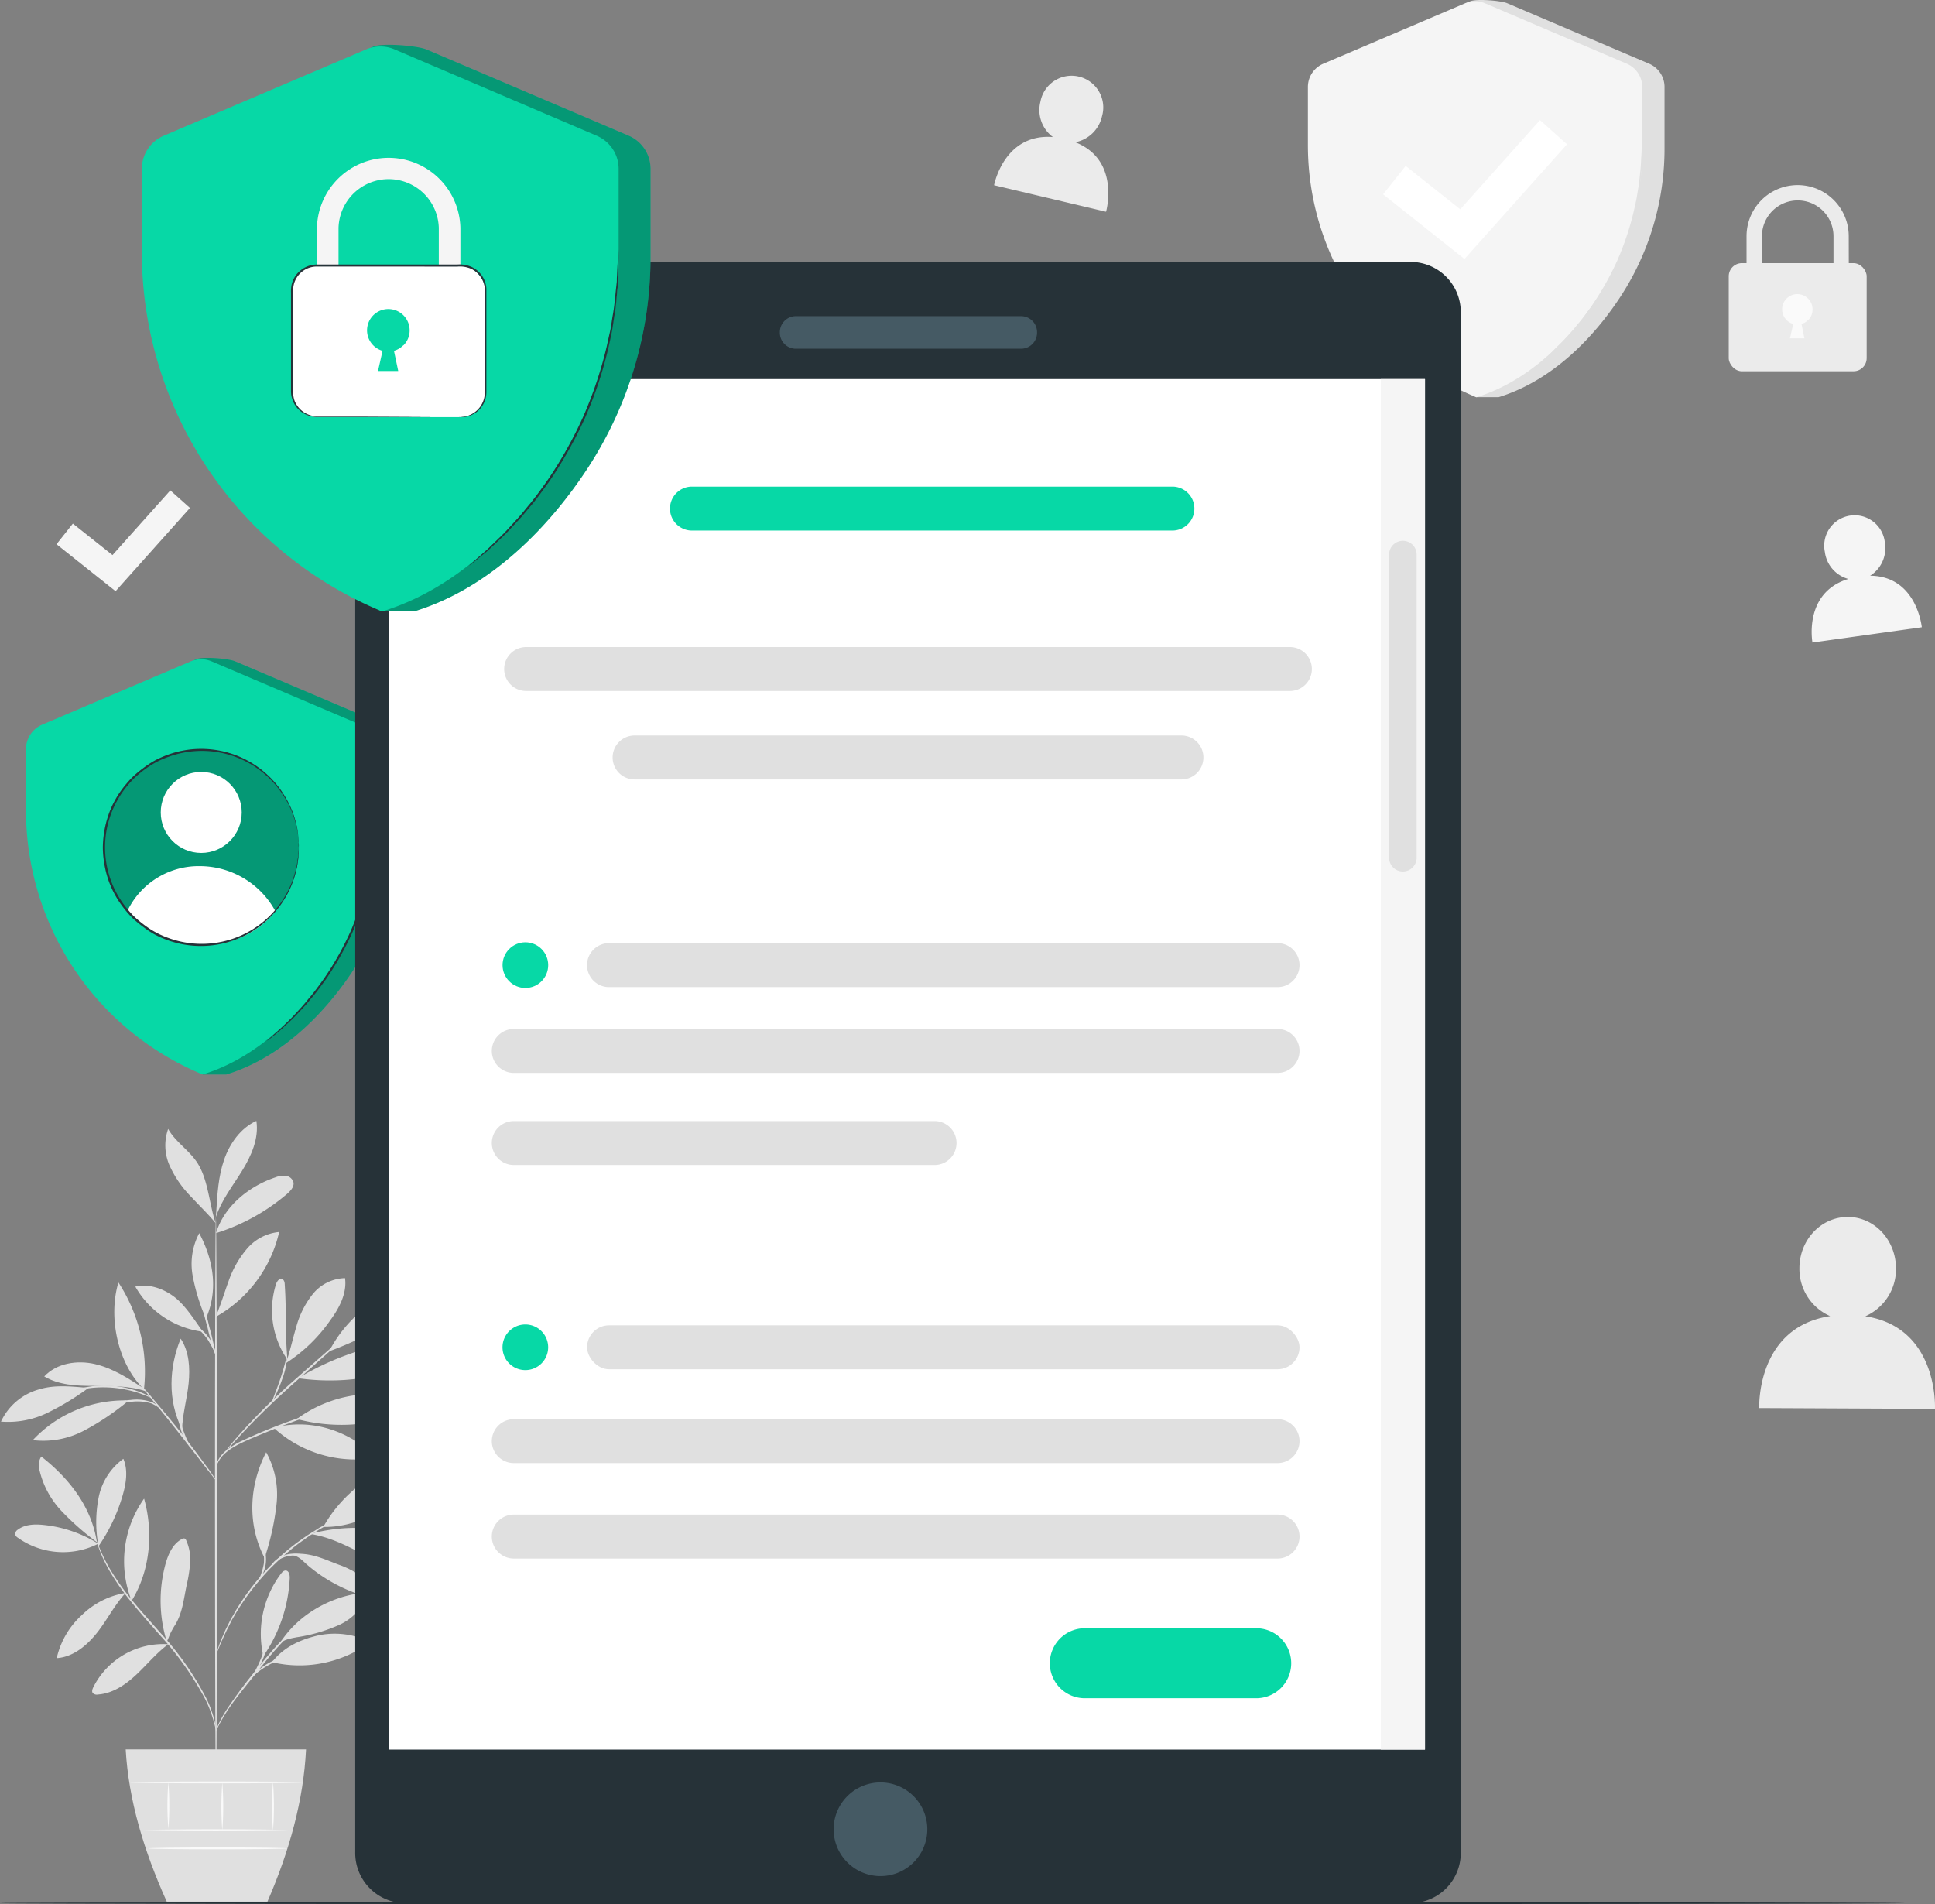 <svg xmlns="http://www.w3.org/2000/svg" width="454.419" height="447.198" viewBox="0 0 454.419 447.198">
  <rect x="0" y="0" width="454.419" height="447.198" fill="#808080" stroke="none"/>
  <g id="Privacy_policy-pana" data-name="Privacy policy-pana" transform="translate(-23.34 -24.402)">
    <g id="freepik--background-complete--inject-9">
      <path id="Path_3246" data-name="Path 3246" d="M368.6,24.7,339.35,39.37a5.93,5.93,0,0,0-3.61,5.46V58.51a63.49,63.49,0,0,0,10.43,35c5.27,8,12.26,18.29,23.89,24.16h5.24c12.95-4,22.61-14.47,28.51-23.47a63.509,63.509,0,0,0,10.43-35V44.83a5.94,5.94,0,0,0-3.6-5.46l-33.32-14.2C375.83,24.54,370.08,24.07,368.6,24.7Z" fill="#e0e0e0"/>
      <path id="Path_3247" data-name="Path 3247" d="M367.42,25.17,334.1,39.37a5.93,5.93,0,0,0-3.61,5.46V58.51A64.059,64.059,0,0,0,370.056,117.7c12.944-4,22.6-14.468,28.514-23.468A63.59,63.59,0,0,0,409,59.2V44.83a5.93,5.93,0,0,0-3.61-5.46l-33.32-14.2A6,6,0,0,0,367.42,25.17Z" fill="#f5f5f5"/>
      <path id="Path_3248" data-name="Path 3248" d="M408.89,55.49a2.639,2.639,0,0,1,.06.63c0,.47.05,1.07.08,1.81a24.738,24.738,0,0,1,0,2.87c-.08,1.12,0,2.4-.18,3.8s-.23,3-.52,4.59c-.13.82-.23,1.67-.4,2.54s-.38,1.75-.57,2.66a65.08,65.08,0,0,1-3.85,11.51,68.719,68.719,0,0,1-6,10.56,51.431,51.431,0,0,1-3.24,4.19c-.54.63-1,1.27-1.55,1.83l-1.52,1.61c-.95,1-1.92,1.88-2.73,2.66s-1.55,1.39-2.16,1.88L385,109.77a2.778,2.778,0,0,1-.51.37,2.91,2.91,0,0,1,.45-.45l1.35-1.21a24.2,24.2,0,0,0,2.09-2c.78-.85,1.74-1.63,2.66-2.69l1.49-1.63c.51-.56,1-1.2,1.52-1.83,1.08-1.25,2.08-2.7,3.17-4.2a70,70,0,0,0,5.9-10.49,67.579,67.579,0,0,0,3.85-11.41l.59-2.64c.18-.86.29-1.71.43-2.52.3-1.62.42-3.15.57-4.55s.17-2.66.25-3.78.07-2.07.07-2.86V56.07a2.828,2.828,0,0,1,.01-.58Z" fill="#e0e0e0"/>
      <path id="Path_3249" data-name="Path 3249" d="M367.26,85.23,348.15,70.04l5.3-6.67,12.82,10.19,18.72-20.95,6.35,5.68Z" fill="#fff"/>
      <path id="Path_3250" data-name="Path 3250" d="M457.54,99.56h-3.62V79.87a8.4,8.4,0,1,0-16.8,0V99.56H433.5V79.87a12,12,0,0,1,24,0Z" fill="#ebebeb"/>
      <rect id="Rectangle_444" data-name="Rectangle 444" width="32.39" height="25.39" rx="3.08" transform="translate(429.32 86.2)" fill="#ebebeb"/>
      <path id="Path_3251" data-name="Path 3251" d="M448,99.55a3.48,3.48,0,0,0,1-2.48,3.57,3.57,0,1,0-4.54,3.41l-.76,3.38h3.39l-.68-3.38a3.54,3.54,0,0,0,1.56-.93" fill="#fafafa"/>
      <path id="Path_3252" data-name="Path 3252" d="M46.43,386.94a30,30,0,0,0-12.83-4.41c-2.1-.22-4.39-.16-6.07,1.11a1.25,1.25,0,0,0-.63,1.11,1.39,1.39,0,0,0,.6.76,18.33,18.33,0,0,0,18.93,1.43" fill="#e0e0e0"/>
      <path id="Path_3253" data-name="Path 3253" d="M46.1,386.58a63.252,63.252,0,0,1-8.29-7.29,20.91,20.91,0,0,1-5.19-9.61,3.87,3.87,0,0,1,.41-3.22c6.6,5.16,11.79,11.84,13.07,20.12" fill="#e0e0e0"/>
      <path id="Path_3254" data-name="Path 3254" d="M46.36,386.89A30.13,30.13,0,0,1,46.52,376a14.74,14.74,0,0,1,5.79-9c1.14,2.67.65,5.75-.15,8.53a41.18,41.18,0,0,1-5.75,12.1" fill="#e0e0e0"/>
      <path id="Path_3255" data-name="Path 3255" d="M52.84,398.5a19,19,0,0,0-10.29,5.21,19.45,19.45,0,0,0-5.89,10.1c3.86-.24,7.13-3,9.5-6s4-6.39,6.63-9.24" fill="#e0e0e0"/>
      <path id="Path_3256" data-name="Path 3256" d="M54.25,400.35a25.36,25.36,0,0,1,2.93-24c2.24,8,1.41,17-2.93,24" fill="#e0e0e0"/>
      <path id="Path_3257" data-name="Path 3257" d="M62.8,410.54a18.39,18.39,0,0,0-17.55,10.11c-.21.43-.41,1-.11,1.37a1.28,1.28,0,0,0,1.16.34c3.46-.22,6.52-2.3,9.05-4.67s4.74-5.11,7.53-7.16" fill="#e0e0e0"/>
      <path id="Path_3258" data-name="Path 3258" d="M62.53,410a32.69,32.69,0,0,1-.33-18.26c.65-2.35,1.73-4.82,3.9-5.92a.76.76,0,0,1,.6-.11.77.77,0,0,1,.37.44,10.89,10.89,0,0,1,.92,5.23,32.931,32.931,0,0,1-.82,5.31c-.68,3.24-1,6.72-2.83,9.52a20,20,0,0,0-1.13,2.09,16.3,16.3,0,0,1-.64,1.52" fill="#e0e0e0"/>
      <path id="Path_3259" data-name="Path 3259" d="M85.18,413.36A23.5,23.5,0,0,1,89.31,394c.29-.39.68-.8,1.17-.76.74.07.93,1.06.9,1.8a35,35,0,0,1-6.2,18.31" fill="#e0e0e0"/>
      <path id="Path_3260" data-name="Path 3260" d="M87.22,414.76a28.14,28.14,0,0,0,23.11-4.7,18.67,18.67,0,0,0-12.51-1.53c-4.18,1-8,2.82-10.6,6.23" fill="#e0e0e0"/>
      <path id="Path_3261" data-name="Path 3261" d="M88.94,410.51c4.35-7.08,12.68-11.7,21-12.13a13.069,13.069,0,0,1-6.86,7.59A38.189,38.189,0,0,1,93,408.91c-1.34.26-3.18.55-4,1.6" fill="#e0e0e0"/>
      <path id="Path_3262" data-name="Path 3262" d="M85.61,389.88a60.249,60.249,0,0,0,2.68-12.28,20.39,20.39,0,0,0-2.44-12.14c-4.06,7.85-4.47,17-.36,24.85" fill="#e0e0e0"/>
      <path id="Path_3263" data-name="Path 3263" d="M99.27,383c4.75-8.62,14.43-15.51,24.22-16.48-3.78,9.41-14.08,16.68-24.22,16.48" fill="#e0e0e0"/>
      <path id="Path_3264" data-name="Path 3264" d="M96.29,384.67c7.07,1.08,13.1,5.6,19.71,8.34a8.9,8.9,0,0,0,4.46.85,3.49,3.49,0,0,0,2.19-6.17,9.6,9.6,0,0,0-3.24-2c-7.2-3-14.93-3.07-22.51-1.25" fill="#e0e0e0"/>
      <path id="Path_3265" data-name="Path 3265" d="M92.19,389.63c1.6.46,2.15,1.29,3.42,2.37a36.791,36.791,0,0,0,15,7.68c.57.14,1.32.2,1.61-.31s-.07-1-.39-1.4a20.53,20.53,0,0,0-9-6.13c-3.45-1.29-6.44-2.84-10.56-2.5" fill="#e0e0e0"/>
      <path id="Path_3266" data-name="Path 3266" d="M87.57,359.66a28.3,28.3,0,0,0,21.7,7.38,1.47,1.47,0,0,0,1-.35c.55-.6-.11-1.52-.74-2-6.38-5-14.11-7-21.94-5" fill="#e0e0e0"/>
      <path id="Path_3267" data-name="Path 3267" d="M93.05,357.65a30.24,30.24,0,0,1,27.07-4.46,21.52,21.52,0,0,1-12.9,5.66,40.58,40.58,0,0,1-14.17-1.2" fill="#e0e0e0"/>
      <path id="Path_3268" data-name="Path 3268" d="M90.87,343.88c-.62-6.37-.22-11.39-.66-17.79,0-.51-.14-1.12-.62-1.31-.67-.25-1.22.56-1.44,1.24a20.39,20.39,0,0,0,2.71,17.72" fill="#e0e0e0"/>
      <path id="Path_3269" data-name="Path 3269" d="M90.41,344.58A37.31,37.31,0,0,0,101,334.33c2.08-2.85,3.84-6.26,3.37-9.76a10.09,10.09,0,0,0-7.61,3.78,21.33,21.33,0,0,0-3.88,7.8c-.84,2.8-1.43,5.68-2.43,8.43" fill="#e0e0e0"/>
      <path id="Path_3270" data-name="Path 3270" d="M100.78,341.7a85,85,0,0,0,26-15.3c-3.1-1.25-6.65-.5-9.75.75a30.72,30.72,0,0,0-16.34,14.49" fill="#e0e0e0"/>
      <path id="Path_3271" data-name="Path 3271" d="M93.33,348.07a53.092,53.092,0,0,0,14.41.07c4.67-.78,9.09-2.64,13.45-4.47a1.64,1.64,0,0,0,.92-.7,1.07,1.07,0,0,0-.33-1.15,2.84,2.84,0,0,0-1.15-.54c-4.75-1.32-9.87-.7-14.54.87a67.49,67.49,0,0,0-12.76,5.92" fill="#e0e0e0"/>
      <path id="Path_3272" data-name="Path 3272" d="M66,359.88c-3.27-6.6-3-14.3-.23-21.1,2,3,2.23,6.88,1.87,10.49s-1.46,7.31-1.54,10.93" fill="#e0e0e0"/>
      <path id="Path_3273" data-name="Path 3273" d="M52.91,353.29a29.38,29.38,0,0,0-21.86,9.32,20.49,20.49,0,0,0,12-2.22,60.642,60.642,0,0,0,10.26-6.87" fill="#e0e0e0"/>
      <path id="Path_3274" data-name="Path 3274" d="M44.13,350.35c-4-.32-7.83-.81-11.67.36a14,14,0,0,0-8.89,7.55,21.1,21.1,0,0,0,10.94-2.07,62.618,62.618,0,0,0,9.62-5.84" fill="#e0e0e0"/>
      <path id="Path_3275" data-name="Path 3275" d="M57.13,350.49c-3.59-2.35-7.28-4.75-11.46-5.73s-9-.25-11.94,2.9c3.38,2,7.49,2.22,11.42,2.22s8.73-.05,12.43,1.26" fill="#e0e0e0"/>
      <path id="Path_3276" data-name="Path 3276" d="M57.15,350.68c-6.14-6-8.46-16.86-6-25.1a38.28,38.28,0,0,1,6,25.1" fill="#e0e0e0"/>
      <path id="Path_3277" data-name="Path 3277" d="M74,333.6c1.16-2.7,2-5.52,3-8.26a23.73,23.73,0,0,1,4.29-7.61,11.34,11.34,0,0,1,7.61-4,30.68,30.68,0,0,1-14.76,19.86" fill="#e0e0e0"/>
      <path id="Path_3278" data-name="Path 3278" d="M71,337.16c-1.91-2.64-4.13-6.22-6.73-8.19s-6-3.16-9.15-2.41A21.35,21.35,0,0,0,71,337.16" fill="#e0e0e0"/>
      <path id="Path_3279" data-name="Path 3279" d="M71.59,333.82a46.19,46.19,0,0,1-3-9.81,15.39,15.39,0,0,1,1.54-10c3.37,6.37,4.46,13.21,1.67,19.86" fill="#e0e0e0"/>
      <path id="Path_3280" data-name="Path 3280" d="M74.07,314c1.91-6.31,7.69-11,13.94-13.1a5.12,5.12,0,0,1,2.44-.36,2.1,2.1,0,0,1,1.8,1.5c.23,1.07-.66,2-1.5,2.75A47.339,47.339,0,0,1,74.07,314" fill="#e0e0e0"/>
      <path id="Path_3281" data-name="Path 3281" d="M74.14,308.87c.24-4.08.49-8.21,1.82-12.07s3.88-7.47,7.59-9.16c.63,4.11-1.18,8.2-3.37,11.74s-4.83,6.88-6.14,10.83" fill="#e0e0e0"/>
      <path id="Path_3282" data-name="Path 3282" d="M74,311.67c-1.58-4.6-1.74-10.45-4.5-14.46-1.93-2.8-5-4.71-6.67-7.68a11.67,11.67,0,0,0,.39,8.72,25.23,25.23,0,0,0,5.1,7.3c2,2.18,3.78,3.82,5.68,6.12" fill="#e0e0e0"/>
      <path id="Path_3283" data-name="Path 3283" d="M74.07,447.22c-.12,0-.23-30.7-.24-68.57s.09-68.58.21-68.58.23,30.69.24,68.58S74.19,447.22,74.07,447.22Z" fill="#e0e0e0"/>
      <path id="Path_3284" data-name="Path 3284" d="M100.9,355.24a5.9,5.9,0,0,1-1.15.44l-3.18,1.07c-2.68.91-6.36,2.23-10.35,3.87s-7.69,3.07-9.81,4.91a7.2,7.2,0,0,0-2,2.61c-.31.72-.36,1.16-.4,1.16s0-.12,0-.33a5.31,5.31,0,0,1,.23-.89,6.92,6.92,0,0,1,1.92-2.78,17.1,17.1,0,0,1,4.26-2.64c1.7-.8,3.59-1.63,5.59-2.45,4-1.64,7.71-2.92,10.42-3.76,1.36-.42,2.46-.73,3.23-.94a6.74,6.74,0,0,1,1.24-.27Z" fill="#e0e0e0"/>
      <path id="Path_3285" data-name="Path 3285" d="M109.7,333.64a1.73,1.73,0,0,1-.33.34l-1,.93-3.68,3.34-12.24,10.9c-4.78,4.26-8.91,8.32-11.77,11.38-1.44,1.53-2.57,2.8-3.34,3.68l-.89,1a1.57,1.57,0,0,1-.33.33,2.051,2.051,0,0,1,.27-.39c.18-.25.45-.62.82-1.07.73-.92,1.83-2.22,3.24-3.78a154.561,154.561,0,0,1,11.7-11.5c4.8-4.24,9.16-8.06,12.33-10.8,1.56-1.34,2.84-2.43,3.77-3.24l1-.86a1.9,1.9,0,0,1,.45-.26Z" fill="#e0e0e0"/>
      <path id="Path_3286" data-name="Path 3286" d="M87.31,353.48c-.13-.06.87-2.36,1.87-5.28s1.47-5.37,1.6-5.35a18,18,0,0,1-1.18,5.49A36.114,36.114,0,0,1,88.11,352a6.451,6.451,0,0,1-.8,1.48Z" fill="#e0e0e0"/>
      <path id="Path_3287" data-name="Path 3287" d="M74.1,372.06a4.641,4.641,0,0,1-.74-.85l-1.89-2.42c-1.58-2.05-3.77-4.88-6.23-8s-4.71-5.87-6.35-7.88L57,350.55a5.679,5.679,0,0,1-.67-.91,5.843,5.843,0,0,1,.8.8c.49.53,1.19,1.32,2,2.3,1.7,2,4,4.7,6.46,7.8s4.61,6,6.13,8.06c.77,1,1.37,1.91,1.78,2.51a5.519,5.519,0,0,1,.6.95Z" fill="#e0e0e0"/>
      <path id="Path_3288" data-name="Path 3288" d="M68.21,364.51a10.78,10.78,0,0,1-2.46-4.61,13,13,0,0,1-.56-4.66h.2a1.47,1.47,0,0,1-.19.54s0-.21,0-.57h.2a21,21,0,0,0,.78,4.53,35.89,35.89,0,0,0,2.03,4.77Z" fill="#e0e0e0"/>
      <path id="Path_3289" data-name="Path 3289" d="M60.62,355a8.448,8.448,0,0,0-1.72-1,11.31,11.31,0,0,0-4.78-.38,28.319,28.319,0,0,0-4.81.77,16.254,16.254,0,0,1-2,.48,6.371,6.371,0,0,1,1.89-.78,21.889,21.889,0,0,1,4.87-.92,10.44,10.44,0,0,1,4.92.53A3.09,3.09,0,0,1,60.62,355Z" fill="#e0e0e0"/>
      <path id="Path_3290" data-name="Path 3290" d="M58.82,352.64c0,.07-1-.4-2.64-1a26.63,26.63,0,0,0-13.29-1c-1.7.3-2.72.62-2.75.55a2.3,2.3,0,0,1,.7-.3,16.186,16.186,0,0,1,2-.56,23.429,23.429,0,0,1,13.46,1.02,16.406,16.406,0,0,1,1.88.86,2.52,2.52,0,0,1,.64.43Z" fill="#e0e0e0"/>
      <path id="Path_3291" data-name="Path 3291" d="M74,342.85a53.94,53.94,0,0,1-1.92-6.68,53.761,53.761,0,0,1-1.5-6.79,54.94,54.94,0,0,1,1.93,6.68A54.7,54.7,0,0,1,74,342.85Z" fill="#e0e0e0"/>
      <path id="Path_3292" data-name="Path 3292" d="M74.16,342.85a32.06,32.06,0,0,0-2.13-4,17.27,17.27,0,0,0-3.14-3.24,3,3,0,0,1,1.21.63,9.7,9.7,0,0,1,2.29,2.35A8.87,8.87,0,0,1,74.16,342.85Z" fill="#e0e0e0"/>
      <path id="Path_3293" data-name="Path 3293" d="M74.07,430.85s-.14-.74-.49-2a28.9,28.9,0,0,0-2-5.32A73.621,73.621,0,0,0,60.7,408.2c-2.43-2.78-4.79-5.4-6.79-7.91a54.473,54.473,0,0,1-4.86-7,33.321,33.321,0,0,1-2.45-5.2c-.23-.64-.39-1.14-.48-1.48a3.169,3.169,0,0,1-.13-.53s.26.7.77,1.95a38.679,38.679,0,0,0,2.56,5.1,58.867,58.867,0,0,0,4.9,6.91c2,2.48,4.38,5.08,6.81,7.86a70,70,0,0,1,10.84,15.5,26.731,26.731,0,0,1,1.93,5.41,14.089,14.089,0,0,1,.27,1.54A2.72,2.72,0,0,1,74.07,430.85Z" fill="#e0e0e0"/>
      <path id="Path_3294" data-name="Path 3294" d="M98.32,403.47a14.146,14.146,0,0,1-1.27.71,26.736,26.736,0,0,0-3.3,2.18,36.211,36.211,0,0,0-4.33,3.95c-1.52,1.6-3.08,3.46-4.68,5.46-3.19,4-6.18,7.56-8,10.39-.91,1.4-1.57,2.58-2,3.41a11.3,11.3,0,0,1-.7,1.28.881.881,0,0,1,.12-.36c.12-.23.22-.57.42-1A32.265,32.265,0,0,1,76.5,426a115.691,115.691,0,0,1,7.89-10.5c1.6-2,3.19-3.86,4.74-5.47a35,35,0,0,1,4.43-3.91A22.427,22.427,0,0,1,97,404a9.179,9.179,0,0,1,1-.44Q98.31,403.44,98.32,403.47Z" fill="#e0e0e0"/>
      <path id="Path_3295" data-name="Path 3295" d="M98.79,412.35a18.882,18.882,0,0,1-2.69.39A34.872,34.872,0,0,0,89.73,414a19,19,0,0,0-5.7,3c-1.31,1-1.93,1.85-2,1.81s.1-.25.39-.62a10,10,0,0,1,1.4-1.43,17.26,17.26,0,0,1,5.77-3.18,28.489,28.489,0,0,1,6.47-1.14A14.873,14.873,0,0,1,98.79,412.35Z" fill="#e0e0e0"/>
      <path id="Path_3296" data-name="Path 3296" d="M82.82,417.82c-.14-.08,1.07-1.93,2-4.42s1.09-4.71,1.24-4.68a4.08,4.08,0,0,1,0,1.44,16.14,16.14,0,0,1-.78,3.4,16.851,16.851,0,0,1-1.56,3.11,4.32,4.32,0,0,1-.9,1.15Z" fill="#e0e0e0"/>
      <path id="Path_3297" data-name="Path 3297" d="M106.17,379.61a1.56,1.56,0,0,1-.43.23l-1.26.57c-.56.24-1.23.54-2,.94s-1.65.8-2.57,1.35l-1.46.83c-.51.3-1,.64-1.55,1-1.08.65-2.16,1.46-3.32,2.28a63.569,63.569,0,0,0-6.92,6.09,62.077,62.077,0,0,0-5.83,7.1c-.79,1.19-1.56,2.3-2.18,3.4-.31.54-.64,1.06-.92,1.58l-.73,1.5c-.52.94-.89,1.84-1.26,2.61s-.65,1.45-.87,2-.39.94-.53,1.28a2.4,2.4,0,0,1-.21.44,1.6,1.6,0,0,1,.13-.47l.45-1.31c.2-.57.45-1.27.8-2.05s.7-1.7,1.21-2.65c.24-.49.5-1,.76-1.52s.59-1,.91-1.6c.61-1.12,1.37-2.24,2.15-3.44a55.26,55.26,0,0,1,12.87-13.32c1.17-.82,2.27-1.62,3.36-2.26.55-.33,1.06-.68,1.57-1l1.49-.82c.94-.53,1.84-.92,2.61-1.29a20.8,20.8,0,0,1,2-.87l1.3-.5A2.242,2.242,0,0,1,106.17,379.61Z" fill="#e0e0e0"/>
      <path id="Path_3298" data-name="Path 3298" d="M87,392.47a3,3,0,0,1,1-1.57,6.64,6.64,0,0,1,4.26-1.63,11.64,11.64,0,0,1,4.47.87,6.73,6.73,0,0,1,1.69.82,9.621,9.621,0,0,1-1.79-.52,13.3,13.3,0,0,0-4.36-.73,6.9,6.9,0,0,0-4.06,1.43A11.327,11.327,0,0,0,87,392.47Z" fill="#e0e0e0"/>
      <path id="Path_3299" data-name="Path 3299" d="M84.11,395.43a16.139,16.139,0,0,0,1.21-3.93,16.52,16.52,0,0,0-.27-4.1,2.62,2.62,0,0,1,.5,1.15,8.13,8.13,0,0,1-.69,5.88C84.48,395.11,84.15,395.46,84.11,395.43Z" fill="#e0e0e0"/>
      <path id="Path_3300" data-name="Path 3300" d="M52.86,435.25c.66,11.74,4.2,23.67,9.64,35.74H86.15c5.19-11.95,8.48-23.86,9.06-35.74Z" fill="#e0e0e0"/>
      <path id="Path_3301" data-name="Path 3301" d="M91.38,454.24c0,.12-7.79.22-17.39.22s-17.39-.1-17.39-.22S64.38,454,74,454,91.38,454.12,91.38,454.24Z" fill="#fafafa"/>
      <path id="Path_3302" data-name="Path 3302" d="M90.85,458.49c0,.12-7.3.22-16.3.22s-16.31-.1-16.31-.22,7.3-.22,16.31-.22S90.85,458.37,90.85,458.49Z" fill="#fafafa"/>
      <path id="Path_3303" data-name="Path 3303" d="M62.88,443a67.49,67.49,0,0,1,0,10.89,67.491,67.491,0,0,1,0-10.89Z" fill="#fafafa"/>
      <path id="Path_3304" data-name="Path 3304" d="M75.55,443a72.4,72.4,0,0,1,0,11.28,72.4,72.4,0,0,1,0-11.28Z" fill="#fafafa"/>
      <path id="Path_3305" data-name="Path 3305" d="M87.45,442.86a75.381,75.381,0,0,1,0,11.51,75.38,75.38,0,0,1,0-11.51Z" fill="#fafafa"/>
      <path id="Path_3306" data-name="Path 3306" d="M94.46,443c0,.12-9.13.22-20.39.22s-20.41-.1-20.41-.22,9.14-.22,20.41-.22S94.46,442.83,94.46,443Z" fill="#fafafa"/>
      <path id="Path_3307" data-name="Path 3307" d="M461.39,333.53a12.1,12.1,0,0,0,7.21-11.19c0-6.68-5-12.12-11.29-12.14s-11.37,5.36-11.39,12a12.08,12.08,0,0,0,7.22,11.29c-17.45,2.63-16.66,21.59-16.66,21.59l41.27.19S478.69,336.14,461.39,333.53Z" fill="#ebebeb"/>
      <path id="Path_3308" data-name="Path 3308" d="M275.87,57.81a8,8,0,0,0,6.26-6.08,7.44,7.44,0,1,0-14.46-3.42,7.9,7.9,0,0,0,2.94,8.28c-11.53-.91-13.82,11.31-13.82,11.31l26.3,6.23S286.53,62,275.87,57.81Z" fill="#ebebeb"/>
      <path id="Path_3309" data-name="Path 3309" d="M462.52,159.61A7.6,7.6,0,0,0,466,152a7.14,7.14,0,1,0-14.11,2,7.57,7.57,0,0,0,5.51,6.37c-10.61,3.21-8.42,14.93-8.42,14.93l25.68-3.59S473.51,159.68,462.52,159.61Z" fill="#f5f5f5"/>
      <path id="Path_3310" data-name="Path 3310" d="M50.48,163.24,36.61,152.21l3.84-4.84,9.31,7.39,13.58-15.19,4.61,4.12Z" fill="#f5f5f5"/>
    </g>
    <g id="freepik--Floor--inject-9">
      <path id="Path_3311" data-name="Path 3311" d="M470.66,471.34c0,.15-100.15.26-223.65.26s-223.67-.11-223.67-.26,100.12-.26,223.67-.26S470.66,471.2,470.66,471.34Z" fill="#263238"/>
    </g>
    <g id="freepik--Icon--inject-9">
      <path id="Path_3312" data-name="Path 3312" d="M69.4,179.21,38.73,194.6A6.21,6.21,0,0,0,35,200.32v14.35a66.61,66.61,0,0,0,10.93,36.74c5.53,8.42,12.86,19.18,25.05,25.33h5.5c13.58-4.14,23.71-15.17,29.9-24.61a66.62,66.62,0,0,0,10.94-36.74V200.32a6.23,6.23,0,0,0-3.78-5.72L78.55,179.71C77,179.05,71,178.55,69.4,179.21Z" fill="#07d8a6"/>
      <path id="Path_3313" data-name="Path 3313" d="M69.4,179.21,38.73,194.6A6.21,6.21,0,0,0,35,200.32v14.35a66.61,66.61,0,0,0,10.93,36.74c5.53,8.42,12.86,19.18,25.05,25.33h5.5c13.58-4.14,23.71-15.17,29.9-24.61a66.62,66.62,0,0,0,10.94-36.74V200.32a6.23,6.23,0,0,0-3.78-5.72L78.55,179.71C77,179.05,71,178.55,69.4,179.21Z" opacity="0.3"/>
      <path id="Path_3314" data-name="Path 3314" d="M68.17,179.71,33.22,194.6a6.23,6.23,0,0,0-3.78,5.72v14.35a67.179,67.179,0,0,0,41.486,62.068c13.574-4.138,23.7-15.168,29.9-24.608a66.62,66.62,0,0,0,10.94-36.74V200.32A6.23,6.23,0,0,0,108,194.6L73,179.71A6.24,6.24,0,0,0,68.17,179.71Z" fill="#07d8a6"/>
      <circle id="Ellipse_82" data-name="Ellipse 82" cx="22.91" cy="22.91" r="22.91" transform="translate(40.968 210.362) rotate(-21.2)" opacity="0.3"/>
      <circle id="Ellipse_83" data-name="Ellipse 83" cx="9.51" cy="9.51" r="9.51" transform="translate(61.09 205.69)" fill="#fff"/>
      <path id="Path_3315" data-name="Path 3315" d="M53.24,238.37a18.57,18.57,0,0,1,17-10.56A20.219,20.219,0,0,1,88,238.367s-5.608,8.3-18,8a21.74,21.74,0,0,1-16.76-8Z" fill="#fff"/>
      <path id="Path_3316" data-name="Path 3316" d="M93.51,223.44a2,2,0,0,1,0-.37,5.165,5.165,0,0,0-.09-1.08v-.8a9.791,9.791,0,0,0-.15-1,16.94,16.94,0,0,0-.48-2.35,22.14,22.14,0,0,0-2.55-6.06,22.82,22.82,0,0,0-5.8-6.44,22.49,22.49,0,0,0-9.56-4.22,22.75,22.75,0,0,0-11.91,1,21.88,21.88,0,0,0-3,1.3,24.2,24.2,0,0,0-2.78,1.78,27.821,27.821,0,0,0-2.57,2.19,26.688,26.688,0,0,0-2.22,2.62,22.616,22.616,0,0,0-3.23,20.54,22,22,0,0,0,3.23,6.24,26.821,26.821,0,0,0,2.22,2.63,26.237,26.237,0,0,0,2.57,2.18,20.82,20.82,0,0,0,5.73,3.09,22.7,22.7,0,0,0,27.27-9.67A21.78,21.78,0,0,0,92.7,229a17.35,17.35,0,0,0,.48-2.36c0-.34.12-.66.15-1a7.055,7.055,0,0,0,0-.8l.09-1.09a2.239,2.239,0,0,1,0-.37,2.12,2.12,0,0,1,0,.37c0,.28,0,.64,0,1.1v.8a8.888,8.888,0,0,1-.13,1,14.59,14.59,0,0,1-.44,2.39,21.54,21.54,0,0,1-2.49,6.15,23,23,0,0,1-27.68,10,23.622,23.622,0,0,1-3-1.32A23.151,23.151,0,0,1,56.86,242a25.129,25.129,0,0,1-2.64-2.23A26.753,26.753,0,0,1,52,237.13a22.64,22.64,0,0,1-3.32-6.38,24.86,24.86,0,0,1-1.19-7.31,24.54,24.54,0,0,1,1.2-7.31A22.36,22.36,0,0,1,52,209.75a28,28,0,0,1,2.28-2.68,25.225,25.225,0,0,1,2.63-2.23A24.31,24.31,0,0,1,59.7,203a23.688,23.688,0,0,1,3-1.33,22.917,22.917,0,0,1,27.7,10,21.59,21.59,0,0,1,2.49,6.16,14.49,14.49,0,0,1,.44,2.38c0,.35.11.67.13,1v1.9A2,2,0,0,1,93.51,223.44Z" fill="#263238"/>
      <path id="Path_3317" data-name="Path 3317" d="M111.65,211.5a3.229,3.229,0,0,1,.07.67,17.757,17.757,0,0,0,.08,1.9,18.611,18.611,0,0,1,0,3v1.88a11.724,11.724,0,0,1-.13,2.1c-.14,1.47-.24,3.09-.55,4.81-.13.86-.24,1.75-.42,2.66s-.4,1.84-.6,2.8a69.379,69.379,0,0,1-4,12.06,71.339,71.339,0,0,1-6.27,11.07c-1.16,1.57-2.23,3.09-3.39,4.4-.56.66-1.08,1.33-1.63,1.92l-1.59,1.68c-1,1.11-2,2-2.86,2.79a27.634,27.634,0,0,1-2.27,2l-1.48,1.2a3,3,0,0,1-.53.38,3.571,3.571,0,0,1,.47-.46l1.41-1.27c.63-.54,1.38-1.21,2.2-2s1.82-1.72,2.79-2.83l1.56-1.7c.54-.59,1-1.26,1.6-1.92,1.13-1.31,2.18-2.83,3.33-4.41a73,73,0,0,0,6.18-11,70.559,70.559,0,0,0,4-12l.62-2.78c.18-.9.3-1.79.45-2.64.32-1.7.44-3.31.6-4.77.09-.73.15-1.43.17-2.09l.09-1.87c.09-1.17.07-2.18.07-3v-1.9A4.52,4.52,0,0,1,111.65,211.5Z" fill="#263238"/>
    </g>
    <g id="freepik--Device--inject-9">
      <path id="Path_3318" data-name="Path 3318" d="M354.81,471.34H118.35a11.79,11.79,0,0,1-11.59-12V97.92a11.79,11.79,0,0,1,11.59-12H354.81a11.78,11.78,0,0,1,11.58,12V459.36a11.78,11.78,0,0,1-11.58,11.98Z" fill="#263238"/>
      <path id="Path_3319" data-name="Path 3319" d="M241.11,453.81a11,11,0,1,1-11-10.81,11,11,0,0,1,11,10.81Z" fill="#455a64"/>
      <path id="Path_3320" data-name="Path 3320" d="M263.18,106.3h-53a3.76,3.76,0,0,1-3.7-3.82h0a3.77,3.77,0,0,1,3.7-3.83h53a3.77,3.77,0,0,1,3.7,3.83h0a3.76,3.76,0,0,1-3.7,3.82Z" fill="#455a64"/>
      <rect id="Rectangle_445" data-name="Rectangle 445" width="243.26" height="321.86" transform="translate(114.73 113.43)" fill="#fff"/>
      <rect id="Rectangle_446" data-name="Rectangle 446" width="10.38" height="321.86" transform="translate(347.61 113.43)" fill="#f5f5f5"/>
      <path id="Path_3321" data-name="Path 3321" d="M352.79,229.07h0a3.24,3.24,0,0,1-3.23-3.24V154.64a3.24,3.24,0,0,1,3.23-3.24h0a3.24,3.24,0,0,1,3.24,3.24v71.19a3.24,3.24,0,0,1-3.24,3.24Z" fill="#e0e0e0"/>
      <path id="Path_3322" data-name="Path 3322" d="M326.26,186.68H146.9a5.16,5.16,0,0,1-5.16-5.16h0a5.16,5.16,0,0,1,5.16-5.16H326.26a5.16,5.16,0,0,1,5.16,5.16h0a5.16,5.16,0,0,1-5.16,5.16Z" fill="#e0e0e0"/>
      <path id="Path_3323" data-name="Path 3323" d="M298.67,149H185.84a5.16,5.16,0,0,1-5.16-5.16h0a5.16,5.16,0,0,1,5.16-5.16H298.67a5.16,5.16,0,0,1,5.16,5.16h0A5.16,5.16,0,0,1,298.67,149Z" fill="#07d8a6"/>
      <path id="Path_3324" data-name="Path 3324" d="M300.79,207.45H172.37a5.16,5.16,0,0,1-5.16-5.16h0a5.16,5.16,0,0,1,5.16-5.16H300.79a5.16,5.16,0,0,1,5.16,5.16h0a5.16,5.16,0,0,1-5.16,5.16Z" fill="#e0e0e0"/>
      <path id="Path_3325" data-name="Path 3325" d="M242.81,298H144a5.16,5.16,0,0,1-5.16-5.16h0a5.16,5.16,0,0,1,5.16-5.16h98.81a5.16,5.16,0,0,1,5.16,5.16h0A5.16,5.16,0,0,1,242.81,298Z" fill="#e0e0e0"/>
      <path id="Path_3326" data-name="Path 3326" d="M323.36,276.37H144a5.16,5.16,0,0,1-5.16-5.16h0a5.15,5.15,0,0,1,5.16-5.15H323.36a5.15,5.15,0,0,1,5.16,5.15h0A5.16,5.16,0,0,1,323.36,276.37Z" fill="#e0e0e0"/>
      <rect id="Rectangle_447" data-name="Rectangle 447" width="167.31" height="10.32" rx="5.16" transform="translate(161.21 335.65)" fill="#e0e0e0"/>
      <path id="Path_3327" data-name="Path 3327" d="M323.36,368H144a5.16,5.16,0,0,1-5.16-5.16h0A5.16,5.16,0,0,1,144,357.7H323.36a5.16,5.16,0,0,1,5.16,5.16h0A5.16,5.16,0,0,1,323.36,368Z" fill="#e0e0e0"/>
      <path id="Path_3328" data-name="Path 3328" d="M323.36,390.42H144a5.16,5.16,0,0,1-5.16-5.16h0A5.16,5.16,0,0,1,144,380.1H323.36a5.16,5.16,0,0,1,5.16,5.16h0A5.16,5.16,0,0,1,323.36,390.42Z" fill="#e0e0e0"/>
      <path id="Path_3329" data-name="Path 3329" d="M152.07,340.81a5.36,5.36,0,1,1-5.35-5.36A5.36,5.36,0,0,1,152.07,340.81Z" fill="#07d8a6"/>
      <path id="Path_3330" data-name="Path 3330" d="M323.36,256.22h-157a5.16,5.16,0,0,1-5.16-5.16h0a5.16,5.16,0,0,1,5.16-5.16h157a5.16,5.16,0,0,1,5.16,5.16h0A5.16,5.16,0,0,1,323.36,256.22Z" fill="#e0e0e0"/>
      <circle id="Ellipse_84" data-name="Ellipse 84" cx="5.36" cy="5.36" r="5.36" transform="translate(141.36 245.7)" fill="#07d8a6"/>
      <path id="Path_3331" data-name="Path 3331" d="M318.35,423.23H278.1a8.22,8.22,0,0,1-8.22-8.22h0a8.22,8.22,0,0,1,8.22-8.22h40.25a8.22,8.22,0,0,1,8.22,8.22h0A8.22,8.22,0,0,1,318.35,423.23Z" fill="#07d8a6"/>
    </g>
    <g id="freepik--Padlock--inject-9">
      <path id="Path_3332" data-name="Path 3332" d="M111,35.35,69.28,56.28a8.46,8.46,0,0,0-5.15,7.78V83.58a90.6,90.6,0,0,0,14.88,50C86.53,145,96.49,159.64,113.08,168h7.48c18.46-5.63,32.24-20.64,40.67-33.47a90.6,90.6,0,0,0,14.88-50V64.06A8.46,8.46,0,0,0,171,56.28L123.44,36C121.32,35.13,113.12,34.45,111,35.35Z" fill="#07d8a6"/>
      <path id="Path_3333" data-name="Path 3333" d="M111,35.35,69.28,56.28a8.46,8.46,0,0,0-5.15,7.78V83.58a90.6,90.6,0,0,0,14.88,50C86.53,145,96.49,159.64,113.08,168h7.48c18.46-5.63,32.24-20.64,40.67-33.47a90.6,90.6,0,0,0,14.88-50V64.06A8.46,8.46,0,0,0,171,56.28L123.44,36C121.32,35.13,113.12,34.45,111,35.35Z" opacity="0.3"/>
      <path id="Path_3334" data-name="Path 3334" d="M109.32,36,61.79,56.28a8.45,8.45,0,0,0-5.14,7.78V83.58A91.376,91.376,0,0,0,113.069,168c18.471-5.625,32.251-20.635,40.671-33.465a90.52,90.52,0,0,0,14.88-50V64.06a8.45,8.45,0,0,0-5.14-7.78L116,36A8.48,8.48,0,0,0,109.32,36Z" fill="#07d8a6"/>
      <path id="Path_3335" data-name="Path 3335" d="M168.47,79.27a.72.72,0,0,1,0,.23c0,.18,0,.4,0,.67,0,.64.05,1.5.09,2.59a39.507,39.507,0,0,1,0,4.09c0,.8,0,1.65-.08,2.55v1.4a14.338,14.338,0,0,1-.14,1.47c-.2,2-.33,4.2-.75,6.53-.19,1.16-.34,2.38-.58,3.61s-.54,2.5-.82,3.8a93.643,93.643,0,0,1-5.49,16.39,97.539,97.539,0,0,1-8.5,15.05c-1.58,2.14-3,4.21-4.6,6-.77.9-1.47,1.81-2.22,2.61l-2.16,2.3c-1.34,1.5-2.72,2.69-3.87,3.8-.59.54-1.12,1.06-1.63,1.51l-1.4,1.13-2,1.64-.53.42c-.12.09-.19.13-.19.12s0-.06.15-.17l.5-.45,1.93-1.71,1.41-1.23c.51-.45,1-1,1.6-1.54,1.13-1.12,2.48-2.32,3.8-3.83l2.13-2.32c.74-.8,1.43-1.71,2.18-2.61,1.55-1.78,3-3.85,4.54-6a98.742,98.742,0,0,0,8.43-15,96.46,96.46,0,0,0,5.49-16.29c.29-1.29.56-2.55.84-3.77s.4-2.44.6-3.6c.44-2.32.59-4.51.81-6.5.06-.49.11-1,.16-1.45s0-.94.06-1.39q.06-1.35.12-2.55c.11-1.59.08-3,.08-4.08V79.5A.6.6,0,0,1,168.47,79.27Z" fill="#263238"/>
      <path id="Path_3336" data-name="Path 3336" d="M131.46,105.5h-5.07V77.91a11.78,11.78,0,0,0-23.55,0V105.5H97.77V77.91a16.85,16.85,0,0,1,33.69,0Z" fill="#f5f5f5"/>
      <rect id="Rectangle_448" data-name="Rectangle 448" width="45.4" height="35.58" rx="5.81" transform="translate(91.92 86.78)" fill="#fff"/>
      <path id="Path_3337" data-name="Path 3337" d="M131.51,122.36a11.771,11.771,0,0,0,1.51-.26,5.77,5.77,0,0,0,4.17-5.6V92.18a5.59,5.59,0,0,0-3.3-4.69,6.69,6.69,0,0,0-3.11-.48h-3.36L97.73,87a5.55,5.55,0,0,0-5.4,4.26,7.42,7.42,0,0,0-.16,1.84V113c.09,2.26-.38,4.59.78,6.37A5.62,5.62,0,0,0,98,122.14h11.25l16.29.09h5.57a2.12,2.12,0,0,1,.4,0,1.789,1.789,0,0,1-.4,0h-5.57l-16.29.08H98a6.05,6.05,0,0,1-6.32-6.16V93.14a7.77,7.77,0,0,1,.17-2A6,6,0,0,1,94,87.84a6.12,6.12,0,0,1,3.78-1.32h32.94a7.08,7.08,0,0,1,3.3.54,6,6,0,0,1,3.54,5.07v24.35a5.88,5.88,0,0,1-.88,3.1,5.77,5.77,0,0,1-3.51,2.6A4.5,4.5,0,0,1,131.51,122.36Z" fill="#263238"/>
      <path id="Path_3338" data-name="Path 3338" d="M118.1,105.49a4.9,4.9,0,0,0,1.44-3.48,5,5,0,1,0-6.36,4.78l-1.07,4.74h4.75l-1-4.74a5,5,0,0,0,2.19-1.3" fill="#07d8a6"/>
    </g>
  </g>
</svg>
